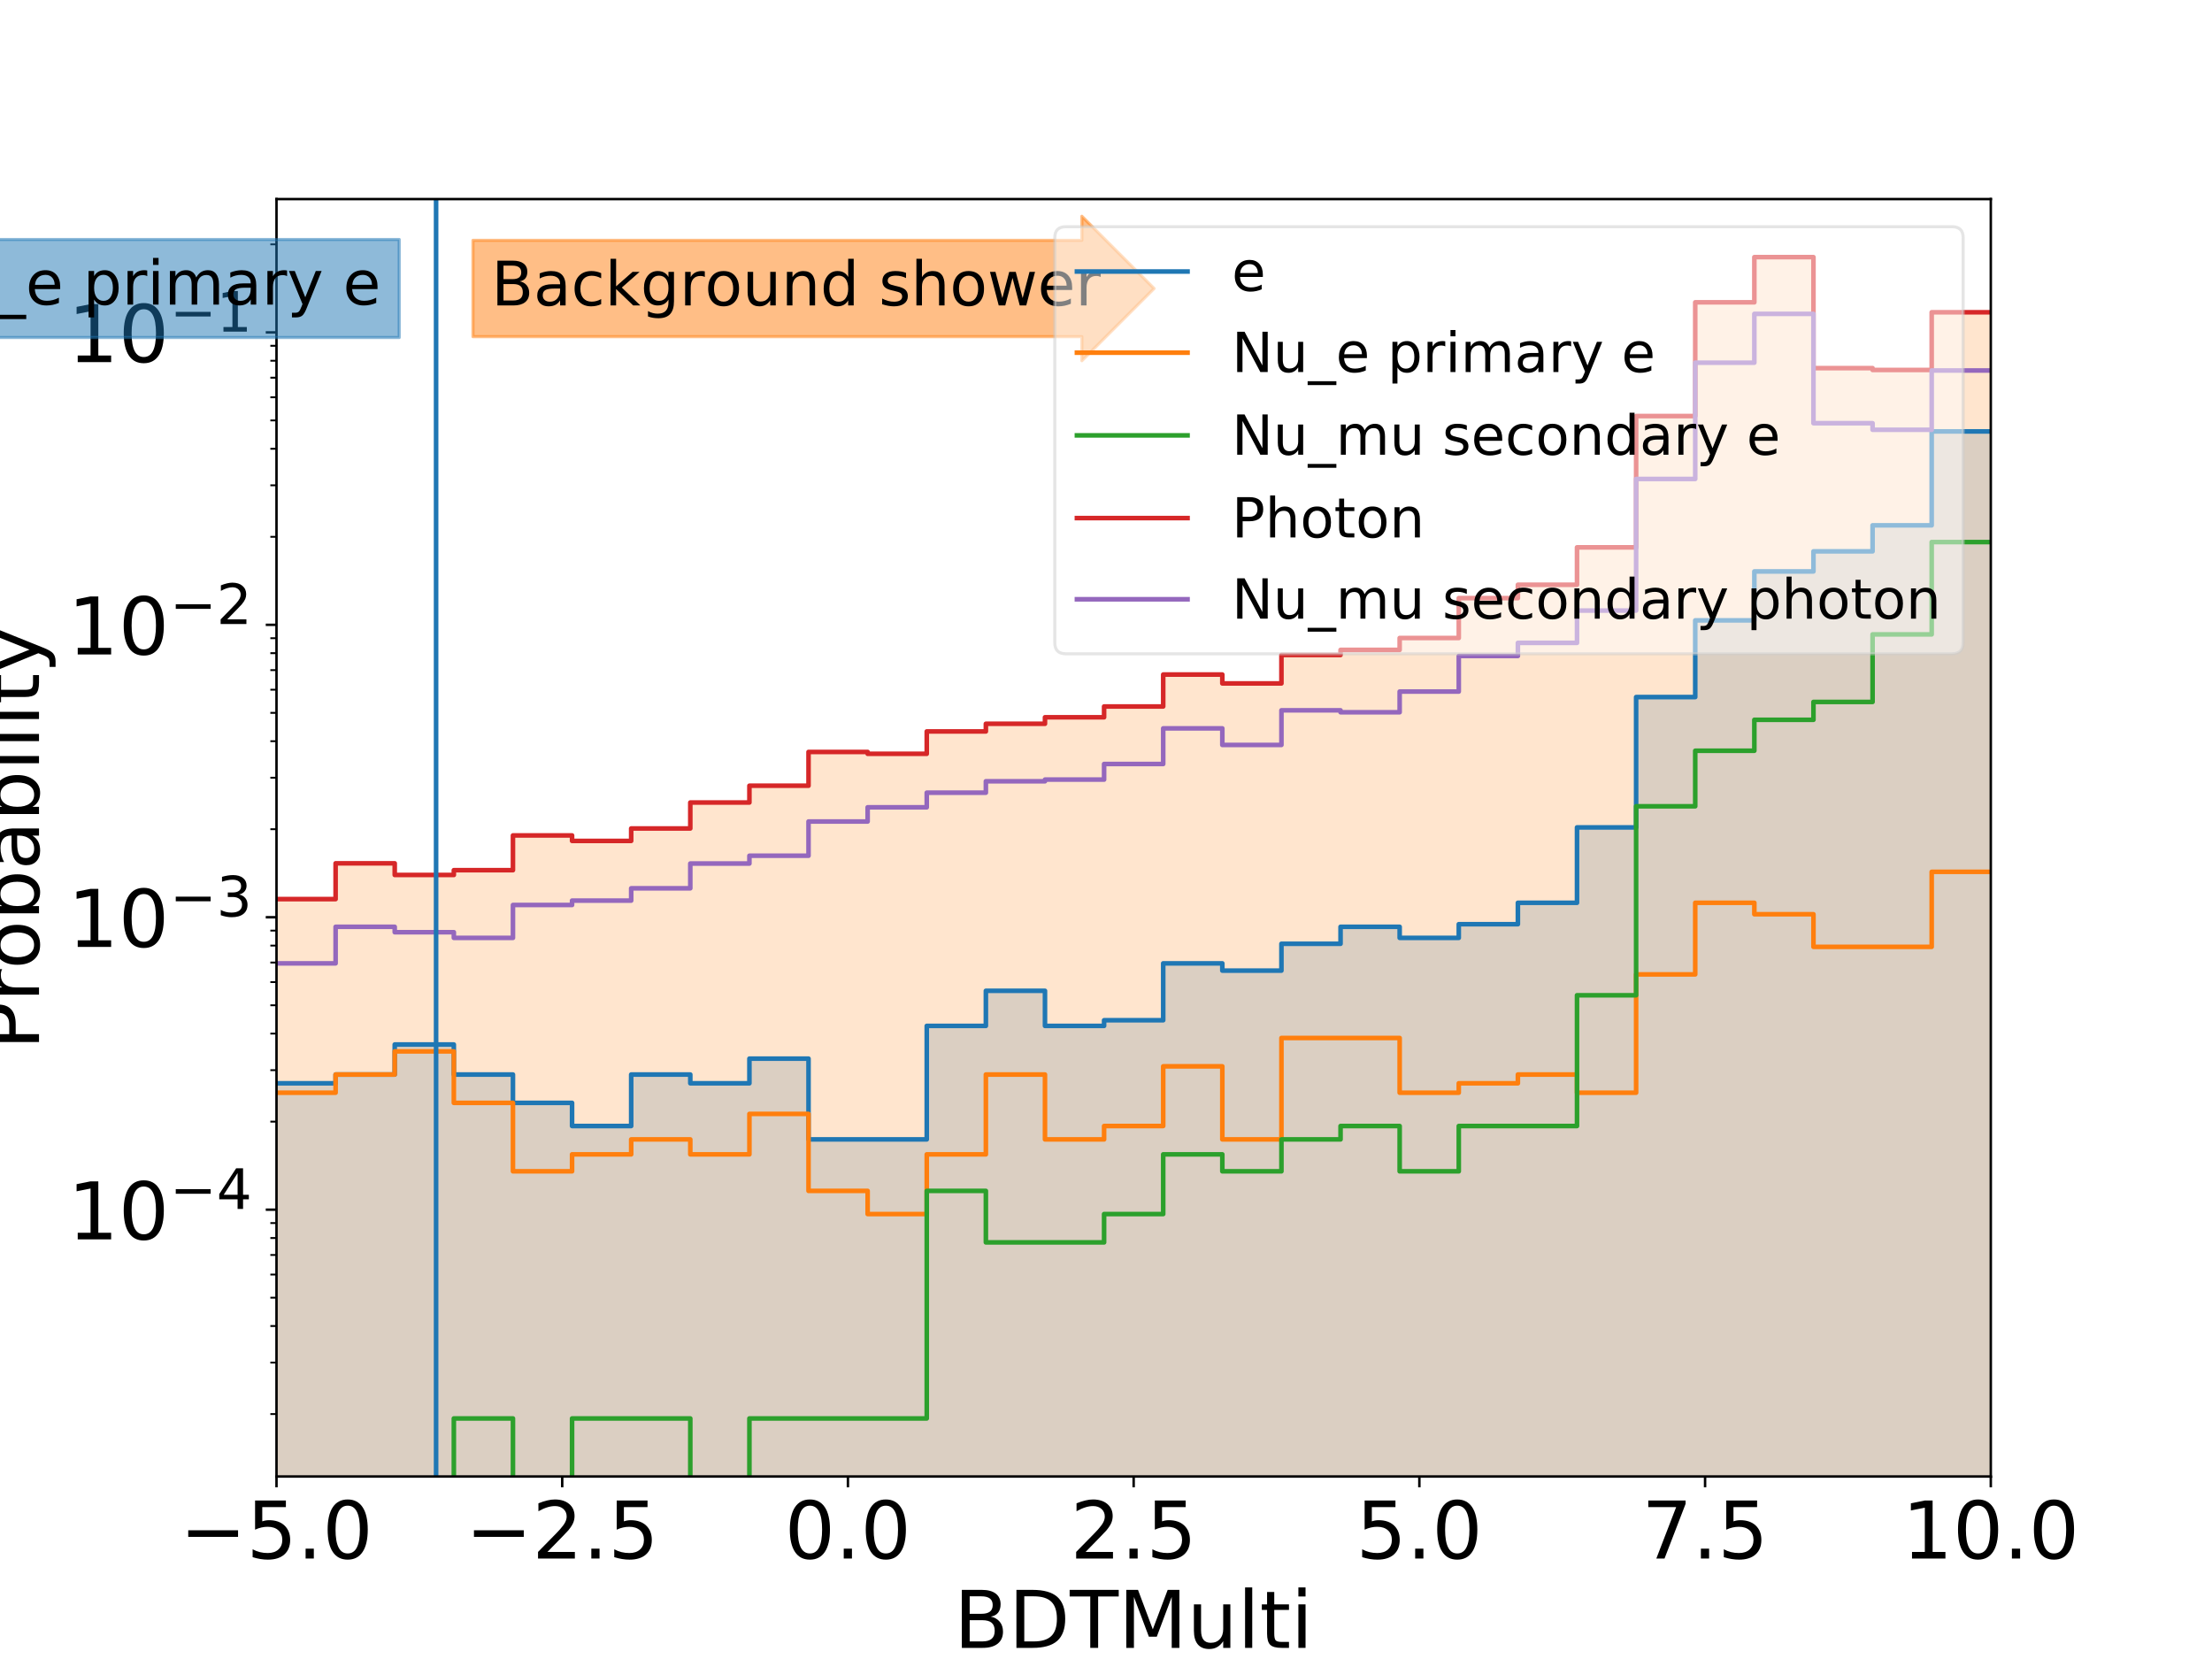 <?xml version="1.0" encoding="utf-8" standalone="no"?>
<!DOCTYPE svg PUBLIC "-//W3C//DTD SVG 1.1//EN"
  "http://www.w3.org/Graphics/SVG/1.1/DTD/svg11.dtd">
<!-- Created with matplotlib (https://matplotlib.org/) -->
<svg height="540pt" version="1.1" viewBox="0 0 720 540" width="720pt" xmlns="http://www.w3.org/2000/svg" xmlns:xlink="http://www.w3.org/1999/xlink">
 <defs>
  <style type="text/css">
*{stroke-linecap:butt;stroke-linejoin:round;}
  </style>
 </defs>
 <g id="figure_1">
  <g id="patch_1">
   <path d="M 0 540 
L 720 540 
L 720 0 
L 0 0 
z
" style="fill:#ffffff;"/>
  </g>
  <g id="axes_1">
   <g id="patch_2">
    <path d="M 90 480.6 
L 648 480.6 
L 648 64.8 
L 90 64.8 
z
" style="fill:#ffffff;"/>
   </g>
   <g id="patch_3">
    <path clip-path="url(#pdf890a21da)" d="M 90 95195.823 
L 90 352.608 
L 109.241 352.608 
L 109.241 349.756 
L 128.483 349.756 
L 128.483 339.985 
L 147.724 339.985 
L 147.724 349.756 
L 166.966 349.756 
L 166.966 358.98 
L 186.207 358.98 
L 186.207 366.517 
L 205.448 366.517 
L 205.448 349.756 
L 224.69 349.756 
L 224.69 352.608 
L 243.931 352.608 
L 243.931 344.582 
L 263.172 344.582 
L 263.172 370.873 
L 282.414 370.873 
L 282.414 370.873 
L 301.655 370.873 
L 301.655 333.924 
L 320.897 333.924 
L 320.897 322.505 
L 340.138 322.505 
L 340.138 333.924 
L 359.379 333.924 
L 359.379 332.087 
L 378.621 332.087 
L 378.621 313.567 
L 397.862 313.567 
L 397.862 315.93 
L 417.103 315.93 
L 417.103 307.195 
L 436.345 307.195 
L 436.345 301.675 
L 455.586 301.675 
L 455.586 305.272 
L 474.828 305.272 
L 474.828 300.822 
L 494.069 300.822 
L 494.069 293.852 
L 513.31 293.852 
L 513.31 269.318 
L 532.552 269.318 
L 532.552 226.897 
L 551.793 226.897 
L 551.793 201.93 
L 571.034 201.93 
L 571.034 186 
L 590.276 186 
L 590.276 179.464 
L 609.517 179.464 
L 609.517 170.99 
L 628.759 170.99 
L 628.759 140.43 
L 648 140.43 
L 648 95195.823 
z
" style="fill:#1f77b4;opacity:0.2;"/>
   </g>
   <g id="patch_4">
    <path clip-path="url(#pdf890a21da)" d="M 90 95195.823 
L 90 292.657 
L 109.241 292.657 
L 109.241 281.006 
L 128.483 281.006 
L 128.483 284.801 
L 147.724 284.801 
L 147.724 283.241 
L 166.966 283.241 
L 166.966 271.927 
L 186.207 271.927 
L 186.207 273.712 
L 205.448 273.712 
L 205.448 269.661 
L 224.69 269.661 
L 224.69 261.216 
L 243.931 261.216 
L 243.931 255.752 
L 263.172 255.752 
L 263.172 244.756 
L 282.414 244.756 
L 282.414 245.364 
L 301.655 245.364 
L 301.655 238.083 
L 320.897 238.083 
L 320.897 235.592 
L 340.138 235.592 
L 340.138 233.472 
L 359.379 233.472 
L 359.379 229.952 
L 378.621 229.952 
L 378.621 219.563 
L 397.862 219.563 
L 397.862 222.45 
L 417.103 222.45 
L 417.103 213.191 
L 436.345 213.191 
L 436.345 211.537 
L 455.586 211.537 
L 455.586 207.671 
L 474.828 207.671 
L 474.828 194.686 
L 494.069 194.686 
L 494.069 190.34 
L 513.31 190.34 
L 513.31 178.166 
L 532.552 178.166 
L 532.552 135.428 
L 551.793 135.428 
L 551.793 98.404 
L 571.034 98.404 
L 571.034 83.7 
L 590.276 83.7 
L 590.276 119.819 
L 609.517 119.819 
L 609.517 120.425 
L 628.759 120.425 
L 628.759 101.643 
L 648 101.643 
L 648 95195.823 
z
" style="fill:#ff7f0e;opacity:0.2;"/>
   </g>
   <g id="matplotlib.axis_1">
    <g id="xtick_1">
     <g id="line2d_1">
      <defs>
       <path d="M 0 0 
L 0 3.5 
" id="md494022d05" style="stroke:#000000;stroke-width:0.8;"/>
      </defs>
      <g>
       <use style="stroke:#000000;stroke-width:0.8;" x="90" xlink:href="#md494022d05" y="480.6"/>
      </g>
     </g>
     <g id="text_1">
      <!-- −5.0 -->
      <defs>
       <path d="M 10.594 35.5 
L 73.188 35.5 
L 73.188 27.203 
L 10.594 27.203 
z
" id="DejaVuSans-8722"/>
       <path d="M 10.797 72.906 
L 49.516 72.906 
L 49.516 64.594 
L 19.828 64.594 
L 19.828 46.734 
Q 21.969 47.469 24.109 47.828 
Q 26.266 48.188 28.422 48.188 
Q 40.625 48.188 47.75 41.5 
Q 54.891 34.812 54.891 23.391 
Q 54.891 11.625 47.562 5.094 
Q 40.234 -1.422 26.906 -1.422 
Q 22.312 -1.422 17.547 -0.641 
Q 12.797 0.141 7.719 1.703 
L 7.719 11.625 
Q 12.109 9.234 16.797 8.062 
Q 21.484 6.891 26.703 6.891 
Q 35.156 6.891 40.078 11.328 
Q 45.016 15.766 45.016 23.391 
Q 45.016 31 40.078 35.438 
Q 35.156 39.891 26.703 39.891 
Q 22.75 39.891 18.812 39.016 
Q 14.891 38.141 10.797 36.281 
z
" id="DejaVuSans-53"/>
       <path d="M 10.688 12.406 
L 21 12.406 
L 21 0 
L 10.688 0 
z
" id="DejaVuSans-46"/>
       <path d="M 31.781 66.406 
Q 24.172 66.406 20.328 58.906 
Q 16.5 51.422 16.5 36.375 
Q 16.5 21.391 20.328 13.891 
Q 24.172 6.391 31.781 6.391 
Q 39.453 6.391 43.281 13.891 
Q 47.125 21.391 47.125 36.375 
Q 47.125 51.422 43.281 58.906 
Q 39.453 66.406 31.781 66.406 
z
M 31.781 74.219 
Q 44.047 74.219 50.516 64.516 
Q 56.984 54.828 56.984 36.375 
Q 56.984 17.969 50.516 8.266 
Q 44.047 -1.422 31.781 -1.422 
Q 19.531 -1.422 13.062 8.266 
Q 6.594 17.969 6.594 36.375 
Q 6.594 54.828 13.062 64.516 
Q 19.531 74.219 31.781 74.219 
z
" id="DejaVuSans-48"/>
      </defs>
      <g transform="translate(58.529 507.295)scale(0.259 -0.259)">
       <use xlink:href="#DejaVuSans-8722"/>
       <use x="83.789" xlink:href="#DejaVuSans-53"/>
       <use x="147.412" xlink:href="#DejaVuSans-46"/>
       <use x="179.199" xlink:href="#DejaVuSans-48"/>
      </g>
     </g>
    </g>
    <g id="xtick_2">
     <g id="line2d_2">
      <g>
       <use style="stroke:#000000;stroke-width:0.8;" x="183" xlink:href="#md494022d05" y="480.6"/>
      </g>
     </g>
     <g id="text_2">
      <!-- −2.5 -->
      <defs>
       <path d="M 19.188 8.297 
L 53.609 8.297 
L 53.609 0 
L 7.328 0 
L 7.328 8.297 
Q 12.938 14.109 22.625 23.891 
Q 32.328 33.688 34.812 36.531 
Q 39.547 41.844 41.422 45.531 
Q 43.312 49.219 43.312 52.781 
Q 43.312 58.594 39.234 62.25 
Q 35.156 65.922 28.609 65.922 
Q 23.969 65.922 18.812 64.312 
Q 13.672 62.703 7.812 59.422 
L 7.812 69.391 
Q 13.766 71.781 18.938 73 
Q 24.125 74.219 28.422 74.219 
Q 39.75 74.219 46.484 68.547 
Q 53.219 62.891 53.219 53.422 
Q 53.219 48.922 51.531 44.891 
Q 49.859 40.875 45.406 35.406 
Q 44.188 33.984 37.641 27.219 
Q 31.109 20.453 19.188 8.297 
z
" id="DejaVuSans-50"/>
      </defs>
      <g transform="translate(151.529 507.295)scale(0.259 -0.259)">
       <use xlink:href="#DejaVuSans-8722"/>
       <use x="83.789" xlink:href="#DejaVuSans-50"/>
       <use x="147.412" xlink:href="#DejaVuSans-46"/>
       <use x="179.199" xlink:href="#DejaVuSans-53"/>
      </g>
     </g>
    </g>
    <g id="xtick_3">
     <g id="line2d_3">
      <g>
       <use style="stroke:#000000;stroke-width:0.8;" x="276" xlink:href="#md494022d05" y="480.6"/>
      </g>
     </g>
     <g id="text_3">
      <!-- 0.0 -->
      <g transform="translate(255.39 507.295)scale(0.259 -0.259)">
       <use xlink:href="#DejaVuSans-48"/>
       <use x="63.623" xlink:href="#DejaVuSans-46"/>
       <use x="95.41" xlink:href="#DejaVuSans-48"/>
      </g>
     </g>
    </g>
    <g id="xtick_4">
     <g id="line2d_4">
      <g>
       <use style="stroke:#000000;stroke-width:0.8;" x="369" xlink:href="#md494022d05" y="480.6"/>
      </g>
     </g>
     <g id="text_4">
      <!-- 2.5 -->
      <g transform="translate(348.39 507.295)scale(0.259 -0.259)">
       <use xlink:href="#DejaVuSans-50"/>
       <use x="63.623" xlink:href="#DejaVuSans-46"/>
       <use x="95.41" xlink:href="#DejaVuSans-53"/>
      </g>
     </g>
    </g>
    <g id="xtick_5">
     <g id="line2d_5">
      <g>
       <use style="stroke:#000000;stroke-width:0.8;" x="462" xlink:href="#md494022d05" y="480.6"/>
      </g>
     </g>
     <g id="text_5">
      <!-- 5.0 -->
      <g transform="translate(441.39 507.295)scale(0.259 -0.259)">
       <use xlink:href="#DejaVuSans-53"/>
       <use x="63.623" xlink:href="#DejaVuSans-46"/>
       <use x="95.41" xlink:href="#DejaVuSans-48"/>
      </g>
     </g>
    </g>
    <g id="xtick_6">
     <g id="line2d_6">
      <g>
       <use style="stroke:#000000;stroke-width:0.8;" x="555" xlink:href="#md494022d05" y="480.6"/>
      </g>
     </g>
     <g id="text_6">
      <!-- 7.5 -->
      <defs>
       <path d="M 8.203 72.906 
L 55.078 72.906 
L 55.078 68.703 
L 28.609 0 
L 18.312 0 
L 43.219 64.594 
L 8.203 64.594 
z
" id="DejaVuSans-55"/>
      </defs>
      <g transform="translate(534.39 507.295)scale(0.259 -0.259)">
       <use xlink:href="#DejaVuSans-55"/>
       <use x="63.623" xlink:href="#DejaVuSans-46"/>
       <use x="95.41" xlink:href="#DejaVuSans-53"/>
      </g>
     </g>
    </g>
    <g id="xtick_7">
     <g id="line2d_7">
      <g>
       <use style="stroke:#000000;stroke-width:0.8;" x="648" xlink:href="#md494022d05" y="480.6"/>
      </g>
     </g>
     <g id="text_7">
      <!-- 10.0 -->
      <defs>
       <path d="M 12.406 8.297 
L 28.516 8.297 
L 28.516 63.922 
L 10.984 60.406 
L 10.984 69.391 
L 28.422 72.906 
L 38.281 72.906 
L 38.281 8.297 
L 54.391 8.297 
L 54.391 0 
L 12.406 0 
z
" id="DejaVuSans-49"/>
      </defs>
      <g transform="translate(619.144 507.295)scale(0.259 -0.259)">
       <use xlink:href="#DejaVuSans-49"/>
       <use x="63.623" xlink:href="#DejaVuSans-48"/>
       <use x="127.246" xlink:href="#DejaVuSans-46"/>
       <use x="159.033" xlink:href="#DejaVuSans-48"/>
      </g>
     </g>
    </g>
    <g id="text_8">
     <!-- BDTMulti -->
     <defs>
      <path d="M 19.672 34.812 
L 19.672 8.109 
L 35.5 8.109 
Q 43.453 8.109 47.281 11.406 
Q 51.125 14.703 51.125 21.484 
Q 51.125 28.328 47.281 31.562 
Q 43.453 34.812 35.5 34.812 
z
M 19.672 64.797 
L 19.672 42.828 
L 34.281 42.828 
Q 41.5 42.828 45.031 45.531 
Q 48.578 48.25 48.578 53.812 
Q 48.578 59.328 45.031 62.062 
Q 41.5 64.797 34.281 64.797 
z
M 9.812 72.906 
L 35.016 72.906 
Q 46.297 72.906 52.391 68.219 
Q 58.5 63.531 58.5 54.891 
Q 58.5 48.188 55.375 44.234 
Q 52.25 40.281 46.188 39.312 
Q 53.469 37.75 57.5 32.781 
Q 61.531 27.828 61.531 20.406 
Q 61.531 10.641 54.891 5.312 
Q 48.25 0 35.984 0 
L 9.812 0 
z
" id="DejaVuSans-66"/>
      <path d="M 19.672 64.797 
L 19.672 8.109 
L 31.594 8.109 
Q 46.688 8.109 53.688 14.938 
Q 60.688 21.781 60.688 36.531 
Q 60.688 51.172 53.688 57.984 
Q 46.688 64.797 31.594 64.797 
z
M 9.812 72.906 
L 30.078 72.906 
Q 51.266 72.906 61.172 64.094 
Q 71.094 55.281 71.094 36.531 
Q 71.094 17.672 61.125 8.828 
Q 51.172 0 30.078 0 
L 9.812 0 
z
" id="DejaVuSans-68"/>
      <path d="M -0.297 72.906 
L 61.375 72.906 
L 61.375 64.594 
L 35.5 64.594 
L 35.5 0 
L 25.594 0 
L 25.594 64.594 
L -0.297 64.594 
z
" id="DejaVuSans-84"/>
      <path d="M 9.812 72.906 
L 24.516 72.906 
L 43.109 23.297 
L 61.812 72.906 
L 76.516 72.906 
L 76.516 0 
L 66.891 0 
L 66.891 64.016 
L 48.094 14.016 
L 38.188 14.016 
L 19.391 64.016 
L 19.391 0 
L 9.812 0 
z
" id="DejaVuSans-77"/>
      <path d="M 8.5 21.578 
L 8.5 54.688 
L 17.484 54.688 
L 17.484 21.922 
Q 17.484 14.156 20.5 10.266 
Q 23.531 6.391 29.594 6.391 
Q 36.859 6.391 41.078 11.031 
Q 45.312 15.672 45.312 23.688 
L 45.312 54.688 
L 54.297 54.688 
L 54.297 0 
L 45.312 0 
L 45.312 8.406 
Q 42.047 3.422 37.719 1 
Q 33.406 -1.422 27.688 -1.422 
Q 18.266 -1.422 13.375 4.438 
Q 8.5 10.297 8.5 21.578 
z
M 31.109 56 
z
" id="DejaVuSans-117"/>
      <path d="M 9.422 75.984 
L 18.406 75.984 
L 18.406 0 
L 9.422 0 
z
" id="DejaVuSans-108"/>
      <path d="M 18.312 70.219 
L 18.312 54.688 
L 36.812 54.688 
L 36.812 47.703 
L 18.312 47.703 
L 18.312 18.016 
Q 18.312 11.328 20.141 9.422 
Q 21.969 7.516 27.594 7.516 
L 36.812 7.516 
L 36.812 0 
L 27.594 0 
Q 17.188 0 13.234 3.875 
Q 9.281 7.766 9.281 18.016 
L 9.281 47.703 
L 2.688 47.703 
L 2.688 54.688 
L 9.281 54.688 
L 9.281 70.219 
z
" id="DejaVuSans-116"/>
      <path d="M 9.422 54.688 
L 18.406 54.688 
L 18.406 0 
L 9.422 0 
z
M 9.422 75.984 
L 18.406 75.984 
L 18.406 64.594 
L 9.422 64.594 
z
" id="DejaVuSans-105"/>
     </defs>
     <g transform="translate(310.536 536.381)scale(0.259 -0.259)">
      <use xlink:href="#DejaVuSans-66"/>
      <use x="68.604" xlink:href="#DejaVuSans-68"/>
      <use x="145.605" xlink:href="#DejaVuSans-84"/>
      <use x="206.689" xlink:href="#DejaVuSans-77"/>
      <use x="292.969" xlink:href="#DejaVuSans-117"/>
      <use x="356.348" xlink:href="#DejaVuSans-108"/>
      <use x="384.131" xlink:href="#DejaVuSans-116"/>
      <use x="423.34" xlink:href="#DejaVuSans-105"/>
     </g>
    </g>
   </g>
   <g id="matplotlib.axis_2">
    <g id="ytick_1">
     <g id="line2d_8">
      <defs>
       <path d="M 0 0 
L -3.5 0 
" id="m6ab8d86257" style="stroke:#000000;stroke-width:0.8;"/>
      </defs>
      <g>
       <use style="stroke:#000000;stroke-width:0.8;" x="90" xlink:href="#m6ab8d86257" y="393.742"/>
      </g>
     </g>
     <g id="text_9">
      <!-- $\mathdefault{10^{-4}}$ -->
      <defs>
       <path d="M 37.797 64.312 
L 12.891 25.391 
L 37.797 25.391 
z
M 35.203 72.906 
L 47.609 72.906 
L 47.609 25.391 
L 58.016 25.391 
L 58.016 17.188 
L 47.609 17.188 
L 47.609 0 
L 37.797 0 
L 37.797 17.188 
L 4.891 17.188 
L 4.891 26.703 
z
" id="DejaVuSans-52"/>
      </defs>
      <g transform="translate(22.088 403.59)scale(0.259 -0.259)">
       <use transform="translate(0 0.684)" xlink:href="#DejaVuSans-49"/>
       <use transform="translate(63.623 0.684)" xlink:href="#DejaVuSans-48"/>
       <use transform="translate(128.203 38.966)scale(0.7)" xlink:href="#DejaVuSans-8722"/>
       <use transform="translate(186.855 38.966)scale(0.7)" xlink:href="#DejaVuSans-52"/>
      </g>
     </g>
    </g>
    <g id="ytick_2">
     <g id="line2d_9">
      <g>
       <use style="stroke:#000000;stroke-width:0.8;" x="90" xlink:href="#m6ab8d86257" y="298.56"/>
      </g>
     </g>
     <g id="text_10">
      <!-- $\mathdefault{10^{-3}}$ -->
      <defs>
       <path d="M 40.578 39.312 
Q 47.656 37.797 51.625 33 
Q 55.609 28.219 55.609 21.188 
Q 55.609 10.406 48.188 4.484 
Q 40.766 -1.422 27.094 -1.422 
Q 22.516 -1.422 17.656 -0.516 
Q 12.797 0.391 7.625 2.203 
L 7.625 11.719 
Q 11.719 9.328 16.594 8.109 
Q 21.484 6.891 26.812 6.891 
Q 36.078 6.891 40.938 10.547 
Q 45.797 14.203 45.797 21.188 
Q 45.797 27.641 41.281 31.266 
Q 36.766 34.906 28.719 34.906 
L 20.219 34.906 
L 20.219 43.016 
L 29.109 43.016 
Q 36.375 43.016 40.234 45.922 
Q 44.094 48.828 44.094 54.297 
Q 44.094 59.906 40.109 62.906 
Q 36.141 65.922 28.719 65.922 
Q 24.656 65.922 20.016 65.031 
Q 15.375 64.156 9.812 62.312 
L 9.812 71.094 
Q 15.438 72.656 20.344 73.438 
Q 25.25 74.219 29.594 74.219 
Q 40.828 74.219 47.359 69.109 
Q 53.906 64.016 53.906 55.328 
Q 53.906 49.266 50.438 45.094 
Q 46.969 40.922 40.578 39.312 
z
" id="DejaVuSans-51"/>
      </defs>
      <g transform="translate(22.088 308.407)scale(0.259 -0.259)">
       <use transform="translate(0 0.766)" xlink:href="#DejaVuSans-49"/>
       <use transform="translate(63.623 0.766)" xlink:href="#DejaVuSans-48"/>
       <use transform="translate(128.203 39.047)scale(0.7)" xlink:href="#DejaVuSans-8722"/>
       <use transform="translate(186.855 39.047)scale(0.7)" xlink:href="#DejaVuSans-51"/>
      </g>
     </g>
    </g>
    <g id="ytick_3">
     <g id="line2d_10">
      <g>
       <use style="stroke:#000000;stroke-width:0.8;" x="90" xlink:href="#m6ab8d86257" y="203.377"/>
      </g>
     </g>
     <g id="text_11">
      <!-- $\mathdefault{10^{-2}}$ -->
      <g transform="translate(22.088 213.224)scale(0.259 -0.259)">
       <use transform="translate(0 0.766)" xlink:href="#DejaVuSans-49"/>
       <use transform="translate(63.623 0.766)" xlink:href="#DejaVuSans-48"/>
       <use transform="translate(128.203 39.047)scale(0.7)" xlink:href="#DejaVuSans-8722"/>
       <use transform="translate(186.855 39.047)scale(0.7)" xlink:href="#DejaVuSans-50"/>
      </g>
     </g>
    </g>
    <g id="ytick_4">
     <g id="line2d_11">
      <g>
       <use style="stroke:#000000;stroke-width:0.8;" x="90" xlink:href="#m6ab8d86257" y="108.194"/>
      </g>
     </g>
     <g id="text_12">
      <!-- $\mathdefault{10^{-1}}$ -->
      <g transform="translate(22.088 118.042)scale(0.259 -0.259)">
       <use transform="translate(0 0.684)" xlink:href="#DejaVuSans-49"/>
       <use transform="translate(63.623 0.684)" xlink:href="#DejaVuSans-48"/>
       <use transform="translate(128.203 38.966)scale(0.7)" xlink:href="#DejaVuSans-8722"/>
       <use transform="translate(186.855 38.966)scale(0.7)" xlink:href="#DejaVuSans-49"/>
      </g>
     </g>
    </g>
    <g id="ytick_5">
     <g id="line2d_12">
      <defs>
       <path d="M 0 0 
L -2 0 
" id="m01f9e88ad5" style="stroke:#000000;stroke-width:0.6;"/>
      </defs>
      <g>
       <use style="stroke:#000000;stroke-width:0.6;" x="90" xlink:href="#m01f9e88ad5" y="460.272"/>
      </g>
     </g>
    </g>
    <g id="ytick_6">
     <g id="line2d_13">
      <g>
       <use style="stroke:#000000;stroke-width:0.6;" x="90" xlink:href="#m01f9e88ad5" y="443.511"/>
      </g>
     </g>
    </g>
    <g id="ytick_7">
     <g id="line2d_14">
      <g>
       <use style="stroke:#000000;stroke-width:0.6;" x="90" xlink:href="#m01f9e88ad5" y="431.619"/>
      </g>
     </g>
    </g>
    <g id="ytick_8">
     <g id="line2d_15">
      <g>
       <use style="stroke:#000000;stroke-width:0.6;" x="90" xlink:href="#m01f9e88ad5" y="422.395"/>
      </g>
     </g>
    </g>
    <g id="ytick_9">
     <g id="line2d_16">
      <g>
       <use style="stroke:#000000;stroke-width:0.6;" x="90" xlink:href="#m01f9e88ad5" y="414.859"/>
      </g>
     </g>
    </g>
    <g id="ytick_10">
     <g id="line2d_17">
      <g>
       <use style="stroke:#000000;stroke-width:0.6;" x="90" xlink:href="#m01f9e88ad5" y="408.486"/>
      </g>
     </g>
    </g>
    <g id="ytick_11">
     <g id="line2d_18">
      <g>
       <use style="stroke:#000000;stroke-width:0.6;" x="90" xlink:href="#m01f9e88ad5" y="402.967"/>
      </g>
     </g>
    </g>
    <g id="ytick_12">
     <g id="line2d_19">
      <g>
       <use style="stroke:#000000;stroke-width:0.6;" x="90" xlink:href="#m01f9e88ad5" y="398.098"/>
      </g>
     </g>
    </g>
    <g id="ytick_13">
     <g id="line2d_20">
      <g>
       <use style="stroke:#000000;stroke-width:0.6;" x="90" xlink:href="#m01f9e88ad5" y="365.09"/>
      </g>
     </g>
    </g>
    <g id="ytick_14">
     <g id="line2d_21">
      <g>
       <use style="stroke:#000000;stroke-width:0.6;" x="90" xlink:href="#m01f9e88ad5" y="348.329"/>
      </g>
     </g>
    </g>
    <g id="ytick_15">
     <g id="line2d_22">
      <g>
       <use style="stroke:#000000;stroke-width:0.6;" x="90" xlink:href="#m01f9e88ad5" y="336.437"/>
      </g>
     </g>
    </g>
    <g id="ytick_16">
     <g id="line2d_23">
      <g>
       <use style="stroke:#000000;stroke-width:0.6;" x="90" xlink:href="#m01f9e88ad5" y="327.212"/>
      </g>
     </g>
    </g>
    <g id="ytick_17">
     <g id="line2d_24">
      <g>
       <use style="stroke:#000000;stroke-width:0.6;" x="90" xlink:href="#m01f9e88ad5" y="319.676"/>
      </g>
     </g>
    </g>
    <g id="ytick_18">
     <g id="line2d_25">
      <g>
       <use style="stroke:#000000;stroke-width:0.6;" x="90" xlink:href="#m01f9e88ad5" y="313.304"/>
      </g>
     </g>
    </g>
    <g id="ytick_19">
     <g id="line2d_26">
      <g>
       <use style="stroke:#000000;stroke-width:0.6;" x="90" xlink:href="#m01f9e88ad5" y="307.784"/>
      </g>
     </g>
    </g>
    <g id="ytick_20">
     <g id="line2d_27">
      <g>
       <use style="stroke:#000000;stroke-width:0.6;" x="90" xlink:href="#m01f9e88ad5" y="302.915"/>
      </g>
     </g>
    </g>
    <g id="ytick_21">
     <g id="line2d_28">
      <g>
       <use style="stroke:#000000;stroke-width:0.6;" x="90" xlink:href="#m01f9e88ad5" y="269.907"/>
      </g>
     </g>
    </g>
    <g id="ytick_22">
     <g id="line2d_29">
      <g>
       <use style="stroke:#000000;stroke-width:0.6;" x="90" xlink:href="#m01f9e88ad5" y="253.146"/>
      </g>
     </g>
    </g>
    <g id="ytick_23">
     <g id="line2d_30">
      <g>
       <use style="stroke:#000000;stroke-width:0.6;" x="90" xlink:href="#m01f9e88ad5" y="241.254"/>
      </g>
     </g>
    </g>
    <g id="ytick_24">
     <g id="line2d_31">
      <g>
       <use style="stroke:#000000;stroke-width:0.6;" x="90" xlink:href="#m01f9e88ad5" y="232.03"/>
      </g>
     </g>
    </g>
    <g id="ytick_25">
     <g id="line2d_32">
      <g>
       <use style="stroke:#000000;stroke-width:0.6;" x="90" xlink:href="#m01f9e88ad5" y="224.493"/>
      </g>
     </g>
    </g>
    <g id="ytick_26">
     <g id="line2d_33">
      <g>
       <use style="stroke:#000000;stroke-width:0.6;" x="90" xlink:href="#m01f9e88ad5" y="218.121"/>
      </g>
     </g>
    </g>
    <g id="ytick_27">
     <g id="line2d_34">
      <g>
       <use style="stroke:#000000;stroke-width:0.6;" x="90" xlink:href="#m01f9e88ad5" y="212.601"/>
      </g>
     </g>
    </g>
    <g id="ytick_28">
     <g id="line2d_35">
      <g>
       <use style="stroke:#000000;stroke-width:0.6;" x="90" xlink:href="#m01f9e88ad5" y="207.732"/>
      </g>
     </g>
    </g>
    <g id="ytick_29">
     <g id="line2d_36">
      <g>
       <use style="stroke:#000000;stroke-width:0.6;" x="90" xlink:href="#m01f9e88ad5" y="174.724"/>
      </g>
     </g>
    </g>
    <g id="ytick_30">
     <g id="line2d_37">
      <g>
       <use style="stroke:#000000;stroke-width:0.6;" x="90" xlink:href="#m01f9e88ad5" y="157.963"/>
      </g>
     </g>
    </g>
    <g id="ytick_31">
     <g id="line2d_38">
      <g>
       <use style="stroke:#000000;stroke-width:0.6;" x="90" xlink:href="#m01f9e88ad5" y="146.071"/>
      </g>
     </g>
    </g>
    <g id="ytick_32">
     <g id="line2d_39">
      <g>
       <use style="stroke:#000000;stroke-width:0.6;" x="90" xlink:href="#m01f9e88ad5" y="136.847"/>
      </g>
     </g>
    </g>
    <g id="ytick_33">
     <g id="line2d_40">
      <g>
       <use style="stroke:#000000;stroke-width:0.6;" x="90" xlink:href="#m01f9e88ad5" y="129.31"/>
      </g>
     </g>
    </g>
    <g id="ytick_34">
     <g id="line2d_41">
      <g>
       <use style="stroke:#000000;stroke-width:0.6;" x="90" xlink:href="#m01f9e88ad5" y="122.938"/>
      </g>
     </g>
    </g>
    <g id="ytick_35">
     <g id="line2d_42">
      <g>
       <use style="stroke:#000000;stroke-width:0.6;" x="90" xlink:href="#m01f9e88ad5" y="117.418"/>
      </g>
     </g>
    </g>
    <g id="ytick_36">
     <g id="line2d_43">
      <g>
       <use style="stroke:#000000;stroke-width:0.6;" x="90" xlink:href="#m01f9e88ad5" y="112.549"/>
      </g>
     </g>
    </g>
    <g id="ytick_37">
     <g id="line2d_44">
      <g>
       <use style="stroke:#000000;stroke-width:0.6;" x="90" xlink:href="#m01f9e88ad5" y="79.541"/>
      </g>
     </g>
    </g>
    <g id="text_13">
     <!-- Probability -->
     <defs>
      <path d="M 19.672 64.797 
L 19.672 37.406 
L 32.078 37.406 
Q 38.969 37.406 42.719 40.969 
Q 46.484 44.531 46.484 51.125 
Q 46.484 57.672 42.719 61.234 
Q 38.969 64.797 32.078 64.797 
z
M 9.812 72.906 
L 32.078 72.906 
Q 44.344 72.906 50.609 67.359 
Q 56.891 61.812 56.891 51.125 
Q 56.891 40.328 50.609 34.812 
Q 44.344 29.297 32.078 29.297 
L 19.672 29.297 
L 19.672 0 
L 9.812 0 
z
" id="DejaVuSans-80"/>
      <path d="M 41.109 46.297 
Q 39.594 47.172 37.812 47.578 
Q 36.031 48 33.891 48 
Q 26.266 48 22.188 43.047 
Q 18.109 38.094 18.109 28.812 
L 18.109 0 
L 9.078 0 
L 9.078 54.688 
L 18.109 54.688 
L 18.109 46.188 
Q 20.953 51.172 25.484 53.578 
Q 30.031 56 36.531 56 
Q 37.453 56 38.578 55.875 
Q 39.703 55.766 41.062 55.516 
z
" id="DejaVuSans-114"/>
      <path d="M 30.609 48.391 
Q 23.391 48.391 19.188 42.75 
Q 14.984 37.109 14.984 27.297 
Q 14.984 17.484 19.156 11.844 
Q 23.344 6.203 30.609 6.203 
Q 37.797 6.203 41.984 11.859 
Q 46.188 17.531 46.188 27.297 
Q 46.188 37.016 41.984 42.703 
Q 37.797 48.391 30.609 48.391 
z
M 30.609 56 
Q 42.328 56 49.016 48.375 
Q 55.719 40.766 55.719 27.297 
Q 55.719 13.875 49.016 6.219 
Q 42.328 -1.422 30.609 -1.422 
Q 18.844 -1.422 12.172 6.219 
Q 5.516 13.875 5.516 27.297 
Q 5.516 40.766 12.172 48.375 
Q 18.844 56 30.609 56 
z
" id="DejaVuSans-111"/>
      <path d="M 48.688 27.297 
Q 48.688 37.203 44.609 42.844 
Q 40.531 48.484 33.406 48.484 
Q 26.266 48.484 22.188 42.844 
Q 18.109 37.203 18.109 27.297 
Q 18.109 17.391 22.188 11.75 
Q 26.266 6.109 33.406 6.109 
Q 40.531 6.109 44.609 11.75 
Q 48.688 17.391 48.688 27.297 
z
M 18.109 46.391 
Q 20.953 51.266 25.266 53.625 
Q 29.594 56 35.594 56 
Q 45.562 56 51.781 48.094 
Q 58.016 40.188 58.016 27.297 
Q 58.016 14.406 51.781 6.484 
Q 45.562 -1.422 35.594 -1.422 
Q 29.594 -1.422 25.266 0.953 
Q 20.953 3.328 18.109 8.203 
L 18.109 0 
L 9.078 0 
L 9.078 75.984 
L 18.109 75.984 
z
" id="DejaVuSans-98"/>
      <path d="M 34.281 27.484 
Q 23.391 27.484 19.188 25 
Q 14.984 22.516 14.984 16.5 
Q 14.984 11.719 18.141 8.906 
Q 21.297 6.109 26.703 6.109 
Q 34.188 6.109 38.703 11.406 
Q 43.219 16.703 43.219 25.484 
L 43.219 27.484 
z
M 52.203 31.203 
L 52.203 0 
L 43.219 0 
L 43.219 8.297 
Q 40.141 3.328 35.547 0.953 
Q 30.953 -1.422 24.312 -1.422 
Q 15.922 -1.422 10.953 3.297 
Q 6 8.016 6 15.922 
Q 6 25.141 12.172 29.828 
Q 18.359 34.516 30.609 34.516 
L 43.219 34.516 
L 43.219 35.406 
Q 43.219 41.609 39.141 45 
Q 35.062 48.391 27.688 48.391 
Q 23 48.391 18.547 47.266 
Q 14.109 46.141 10.016 43.891 
L 10.016 52.203 
Q 14.938 54.109 19.578 55.047 
Q 24.219 56 28.609 56 
Q 40.484 56 46.344 49.844 
Q 52.203 43.703 52.203 31.203 
z
" id="DejaVuSans-97"/>
      <path d="M 32.172 -5.078 
Q 28.375 -14.844 24.75 -17.812 
Q 21.141 -20.797 15.094 -20.797 
L 7.906 -20.797 
L 7.906 -13.281 
L 13.188 -13.281 
Q 16.891 -13.281 18.938 -11.516 
Q 21 -9.766 23.484 -3.219 
L 25.094 0.875 
L 2.984 54.688 
L 12.5 54.688 
L 29.594 11.922 
L 46.688 54.688 
L 56.203 54.688 
z
" id="DejaVuSans-121"/>
     </defs>
     <g transform="translate(12.697 341.716)rotate(-90)scale(0.259 -0.259)">
      <use xlink:href="#DejaVuSans-80"/>
      <use x="60.287" xlink:href="#DejaVuSans-114"/>
      <use x="101.369" xlink:href="#DejaVuSans-111"/>
      <use x="162.551" xlink:href="#DejaVuSans-98"/>
      <use x="226.027" xlink:href="#DejaVuSans-97"/>
      <use x="287.307" xlink:href="#DejaVuSans-98"/>
      <use x="350.783" xlink:href="#DejaVuSans-105"/>
      <use x="378.566" xlink:href="#DejaVuSans-108"/>
      <use x="406.35" xlink:href="#DejaVuSans-105"/>
      <use x="434.133" xlink:href="#DejaVuSans-116"/>
      <use x="473.342" xlink:href="#DejaVuSans-121"/>
     </g>
    </g>
   </g>
   <g id="line2d_45">
    <path clip-path="url(#pdf890a21da)" d="M 90 352.608 
L 109.241 352.608 
L 109.241 349.756 
L 128.483 349.756 
L 128.483 339.985 
L 147.724 339.985 
L 147.724 349.756 
L 166.966 349.756 
L 166.966 358.98 
L 186.207 358.98 
L 186.207 366.517 
L 205.448 366.517 
L 205.448 349.756 
L 224.69 349.756 
L 224.69 352.608 
L 243.931 352.608 
L 243.931 344.582 
L 263.172 344.582 
L 263.172 370.873 
L 282.414 370.873 
L 282.414 370.873 
L 301.655 370.873 
L 301.655 333.924 
L 320.897 333.924 
L 320.897 322.505 
L 340.138 322.505 
L 340.138 333.924 
L 359.379 333.924 
L 359.379 332.087 
L 378.621 332.087 
L 378.621 313.567 
L 397.862 313.567 
L 397.862 315.93 
L 417.103 315.93 
L 417.103 307.195 
L 436.345 307.195 
L 436.345 301.675 
L 455.586 301.675 
L 455.586 305.272 
L 474.828 305.272 
L 474.828 300.822 
L 494.069 300.822 
L 494.069 293.852 
L 513.31 293.852 
L 513.31 269.318 
L 532.552 269.318 
L 532.552 226.897 
L 551.793 226.897 
L 551.793 201.93 
L 571.034 201.93 
L 571.034 186 
L 590.276 186 
L 590.276 179.464 
L 609.517 179.464 
L 609.517 170.99 
L 628.759 170.99 
L 628.759 140.43 
L 648 140.43 
" style="fill:none;stroke:#1f77b4;stroke-linecap:square;stroke-width:1.5;"/>
   </g>
   <g id="line2d_46">
    <path clip-path="url(#pdf890a21da)" d="M 90 355.672 
L 109.241 355.672 
L 109.241 349.756 
L 128.483 349.756 
L 128.483 342.22 
L 147.724 342.22 
L 147.724 358.98 
L 166.966 358.98 
L 166.966 381.261 
L 186.207 381.261 
L 186.207 375.741 
L 205.448 375.741 
L 205.448 370.873 
L 224.69 370.873 
L 224.69 375.741 
L 243.931 375.741 
L 243.931 362.577 
L 263.172 362.577 
L 263.172 387.633 
L 282.414 387.633 
L 282.414 395.17 
L 301.655 395.17 
L 301.655 375.741 
L 320.897 375.741 
L 320.897 349.756 
L 340.138 349.756 
L 340.138 370.873 
L 359.379 370.873 
L 359.379 366.517 
L 378.621 366.517 
L 378.621 347.088 
L 397.862 347.088 
L 397.862 370.873 
L 417.103 370.873 
L 417.103 337.864 
L 436.345 337.864 
L 436.345 337.864 
L 455.586 337.864 
L 455.586 355.672 
L 474.828 355.672 
L 474.828 352.608 
L 494.069 352.608 
L 494.069 349.756 
L 513.31 349.756 
L 513.31 355.672 
L 532.552 355.672 
L 532.552 317.164 
L 551.793 317.164 
L 551.793 293.852 
L 571.034 293.852 
L 571.034 297.579 
L 590.276 297.579 
L 590.276 308.191 
L 609.517 308.191 
L 609.517 308.191 
L 628.759 308.191 
L 628.759 283.781 
L 648 283.781 
" style="fill:none;stroke:#ff7f0e;stroke-linecap:square;stroke-width:1.5;"/>
   </g>
   <g id="line2d_47">
    <path clip-path="url(#pdf890a21da)" d="M 147.724 541 
L 147.724 461.7 
L 166.966 461.7 
L 166.966 541 
M 186.207 541 
L 186.207 461.7 
L 205.448 461.7 
L 205.448 461.7 
L 224.69 461.7 
L 224.69 541 
M 243.931 541 
L 243.931 461.7 
L 263.172 461.7 
L 263.172 461.7 
L 282.414 461.7 
L 282.414 461.7 
L 301.655 461.7 
L 301.655 387.633 
L 320.897 387.633 
L 320.897 404.394 
L 340.138 404.394 
L 340.138 404.394 
L 359.379 404.394 
L 359.379 395.17 
L 378.621 395.17 
L 378.621 375.741 
L 397.862 375.741 
L 397.862 381.261 
L 417.103 381.261 
L 417.103 370.873 
L 436.345 370.873 
L 436.345 366.517 
L 455.586 366.517 
L 455.586 381.261 
L 474.828 381.261 
L 474.828 366.517 
L 494.069 366.517 
L 494.069 366.517 
L 513.31 366.517 
L 513.31 323.955 
L 532.552 323.955 
L 532.552 262.442 
L 551.793 262.442 
L 551.793 244.369 
L 571.034 244.369 
L 571.034 234.292 
L 590.276 234.292 
L 590.276 228.478 
L 609.517 228.478 
L 609.517 206.492 
L 628.759 206.492 
L 628.759 176.442 
L 648 176.442 
" style="fill:none;stroke:#2ca02c;stroke-linecap:square;stroke-width:1.5;"/>
   </g>
   <g id="line2d_48">
    <path clip-path="url(#pdf890a21da)" d="M 90 292.657 
L 109.241 292.657 
L 109.241 281.006 
L 128.483 281.006 
L 128.483 284.801 
L 147.724 284.801 
L 147.724 283.241 
L 166.966 283.241 
L 166.966 271.927 
L 186.207 271.927 
L 186.207 273.712 
L 205.448 273.712 
L 205.448 269.661 
L 224.69 269.661 
L 224.69 261.216 
L 243.931 261.216 
L 243.931 255.752 
L 263.172 255.752 
L 263.172 244.756 
L 282.414 244.756 
L 282.414 245.364 
L 301.655 245.364 
L 301.655 238.083 
L 320.897 238.083 
L 320.897 235.592 
L 340.138 235.592 
L 340.138 233.472 
L 359.379 233.472 
L 359.379 229.952 
L 378.621 229.952 
L 378.621 219.563 
L 397.862 219.563 
L 397.862 222.45 
L 417.103 222.45 
L 417.103 213.191 
L 436.345 213.191 
L 436.345 211.537 
L 455.586 211.537 
L 455.586 207.671 
L 474.828 207.671 
L 474.828 194.686 
L 494.069 194.686 
L 494.069 190.34 
L 513.31 190.34 
L 513.31 178.166 
L 532.552 178.166 
L 532.552 135.428 
L 551.793 135.428 
L 551.793 98.404 
L 571.034 98.404 
L 571.034 83.7 
L 590.276 83.7 
L 590.276 119.819 
L 609.517 119.819 
L 609.517 120.425 
L 628.759 120.425 
L 628.759 101.643 
L 648 101.643 
" style="fill:none;stroke:#d62728;stroke-linecap:square;stroke-width:1.5;"/>
   </g>
   <g id="line2d_49">
    <path clip-path="url(#pdf890a21da)" d="M 90 313.567 
L 109.241 313.567 
L 109.241 301.675 
L 128.483 301.675 
L 128.483 303.434 
L 147.724 303.434 
L 147.724 305.272 
L 166.966 305.272 
L 166.966 294.571 
L 186.207 294.571 
L 186.207 293.145 
L 205.448 293.145 
L 205.448 289.142 
L 224.69 289.142 
L 224.69 281.079 
L 243.931 281.079 
L 243.931 278.542 
L 263.172 278.542 
L 263.172 267.395 
L 282.414 267.395 
L 282.414 262.777 
L 301.655 262.777 
L 301.655 258.02 
L 320.897 258.02 
L 320.897 254.299 
L 340.138 254.299 
L 340.138 253.755 
L 359.379 253.755 
L 359.379 248.676 
L 378.621 248.676 
L 378.621 237.084 
L 397.862 237.084 
L 397.862 242.475 
L 417.103 242.475 
L 417.103 231.205 
L 436.345 231.205 
L 436.345 231.836 
L 455.586 231.836 
L 455.586 225.102 
L 474.828 225.102 
L 474.828 213.515 
L 494.069 213.515 
L 494.069 209.252 
L 513.31 209.252 
L 513.31 198.74 
L 532.552 198.74 
L 532.552 155.904 
L 551.793 155.904 
L 551.793 118.058 
L 571.034 118.058 
L 571.034 102.168 
L 590.276 102.168 
L 590.276 137.749 
L 609.517 137.749 
L 609.517 139.893 
L 628.759 139.893 
L 628.759 120.598 
L 648 120.598 
" style="fill:none;stroke:#9467bd;stroke-linecap:square;stroke-width:1.5;"/>
   </g>
   <g id="line2d_50">
    <path clip-path="url(#pdf890a21da)" d="M 141.946 480.6 
L 141.946 64.8 
" style="fill:none;stroke:#1f77b4;stroke-linecap:square;stroke-width:1.5;"/>
   </g>
   <g id="patch_5">
    <path d="M 90 480.6 
L 90 64.8 
" style="fill:none;stroke:#000000;stroke-linecap:square;stroke-linejoin:miter;stroke-width:0.8;"/>
   </g>
   <g id="patch_6">
    <path d="M 648 480.6 
L 648 64.8 
" style="fill:none;stroke:#000000;stroke-linecap:square;stroke-linejoin:miter;stroke-width:0.8;"/>
   </g>
   <g id="patch_7">
    <path d="M 90 480.6 
L 648 480.6 
" style="fill:none;stroke:#000000;stroke-linecap:square;stroke-linejoin:miter;stroke-width:0.8;"/>
   </g>
   <g id="patch_8">
    <path d="M 90 64.8 
L 648 64.8 
" style="fill:none;stroke:#000000;stroke-linecap:square;stroke-linejoin:miter;stroke-width:0.8;"/>
   </g>
   <g id="text_14">
    <g id="patch_9">
     <path d="M 352.146 109.584 
L 153.946 109.584 
L 153.946 78.228 
L 352.146 78.228 
L 352.146 70.389 
L 375.663 93.906 
L 352.146 117.423 
L 352.146 109.584 
z
" style="fill:#ff7f0e;opacity:0.5;stroke:#ff7f0e;stroke-linejoin:miter;"/>
    </g>
    <!-- Background shower -->
    <defs>
     <path d="M 48.781 52.594 
L 48.781 44.188 
Q 44.969 46.297 41.141 47.344 
Q 37.312 48.391 33.406 48.391 
Q 24.656 48.391 19.812 42.844 
Q 14.984 37.312 14.984 27.297 
Q 14.984 17.281 19.812 11.734 
Q 24.656 6.203 33.406 6.203 
Q 37.312 6.203 41.141 7.25 
Q 44.969 8.297 48.781 10.406 
L 48.781 2.094 
Q 45.016 0.344 40.984 -0.531 
Q 36.969 -1.422 32.422 -1.422 
Q 20.062 -1.422 12.781 6.344 
Q 5.516 14.109 5.516 27.297 
Q 5.516 40.672 12.859 48.328 
Q 20.219 56 33.016 56 
Q 37.156 56 41.109 55.141 
Q 45.062 54.297 48.781 52.594 
z
" id="DejaVuSans-99"/>
     <path d="M 9.078 75.984 
L 18.109 75.984 
L 18.109 31.109 
L 44.922 54.688 
L 56.391 54.688 
L 27.391 29.109 
L 57.625 0 
L 45.906 0 
L 18.109 26.703 
L 18.109 0 
L 9.078 0 
z
" id="DejaVuSans-107"/>
     <path d="M 45.406 27.984 
Q 45.406 37.75 41.375 43.109 
Q 37.359 48.484 30.078 48.484 
Q 22.859 48.484 18.828 43.109 
Q 14.797 37.75 14.797 27.984 
Q 14.797 18.266 18.828 12.891 
Q 22.859 7.516 30.078 7.516 
Q 37.359 7.516 41.375 12.891 
Q 45.406 18.266 45.406 27.984 
z
M 54.391 6.781 
Q 54.391 -7.172 48.188 -13.984 
Q 42 -20.797 29.203 -20.797 
Q 24.469 -20.797 20.266 -20.094 
Q 16.062 -19.391 12.109 -17.922 
L 12.109 -9.188 
Q 16.062 -11.328 19.922 -12.344 
Q 23.781 -13.375 27.781 -13.375 
Q 36.625 -13.375 41.016 -8.766 
Q 45.406 -4.156 45.406 5.172 
L 45.406 9.625 
Q 42.625 4.781 38.281 2.391 
Q 33.938 0 27.875 0 
Q 17.828 0 11.672 7.656 
Q 5.516 15.328 5.516 27.984 
Q 5.516 40.672 11.672 48.328 
Q 17.828 56 27.875 56 
Q 33.938 56 38.281 53.609 
Q 42.625 51.219 45.406 46.391 
L 45.406 54.688 
L 54.391 54.688 
z
" id="DejaVuSans-103"/>
     <path d="M 54.891 33.016 
L 54.891 0 
L 45.906 0 
L 45.906 32.719 
Q 45.906 40.484 42.875 44.328 
Q 39.844 48.188 33.797 48.188 
Q 26.516 48.188 22.312 43.547 
Q 18.109 38.922 18.109 30.906 
L 18.109 0 
L 9.078 0 
L 9.078 54.688 
L 18.109 54.688 
L 18.109 46.188 
Q 21.344 51.125 25.703 53.562 
Q 30.078 56 35.797 56 
Q 45.219 56 50.047 50.172 
Q 54.891 44.344 54.891 33.016 
z
" id="DejaVuSans-110"/>
     <path d="M 45.406 46.391 
L 45.406 75.984 
L 54.391 75.984 
L 54.391 0 
L 45.406 0 
L 45.406 8.203 
Q 42.578 3.328 38.25 0.953 
Q 33.938 -1.422 27.875 -1.422 
Q 17.969 -1.422 11.734 6.484 
Q 5.516 14.406 5.516 27.297 
Q 5.516 40.188 11.734 48.094 
Q 17.969 56 27.875 56 
Q 33.938 56 38.25 53.625 
Q 42.578 51.266 45.406 46.391 
z
M 14.797 27.297 
Q 14.797 17.391 18.875 11.75 
Q 22.953 6.109 30.078 6.109 
Q 37.203 6.109 41.297 11.75 
Q 45.406 17.391 45.406 27.297 
Q 45.406 37.203 41.297 42.844 
Q 37.203 48.484 30.078 48.484 
Q 22.953 48.484 18.875 42.844 
Q 14.797 37.203 14.797 27.297 
z
" id="DejaVuSans-100"/>
     <path id="DejaVuSans-32"/>
     <path d="M 44.281 53.078 
L 44.281 44.578 
Q 40.484 46.531 36.375 47.5 
Q 32.281 48.484 27.875 48.484 
Q 21.188 48.484 17.844 46.438 
Q 14.5 44.391 14.5 40.281 
Q 14.5 37.156 16.891 35.375 
Q 19.281 33.594 26.516 31.984 
L 29.594 31.297 
Q 39.156 29.25 43.188 25.516 
Q 47.219 21.781 47.219 15.094 
Q 47.219 7.469 41.188 3.016 
Q 35.156 -1.422 24.609 -1.422 
Q 20.219 -1.422 15.453 -0.562 
Q 10.688 0.297 5.422 2 
L 5.422 11.281 
Q 10.406 8.688 15.234 7.391 
Q 20.062 6.109 24.812 6.109 
Q 31.156 6.109 34.562 8.281 
Q 37.984 10.453 37.984 14.406 
Q 37.984 18.062 35.516 20.016 
Q 33.062 21.969 24.703 23.781 
L 21.578 24.516 
Q 13.234 26.266 9.516 29.906 
Q 5.812 33.547 5.812 39.891 
Q 5.812 47.609 11.281 51.797 
Q 16.75 56 26.812 56 
Q 31.781 56 36.172 55.266 
Q 40.578 54.547 44.281 53.078 
z
" id="DejaVuSans-115"/>
     <path d="M 54.891 33.016 
L 54.891 0 
L 45.906 0 
L 45.906 32.719 
Q 45.906 40.484 42.875 44.328 
Q 39.844 48.188 33.797 48.188 
Q 26.516 48.188 22.312 43.547 
Q 18.109 38.922 18.109 30.906 
L 18.109 0 
L 9.078 0 
L 9.078 75.984 
L 18.109 75.984 
L 18.109 46.188 
Q 21.344 51.125 25.703 53.562 
Q 30.078 56 35.797 56 
Q 45.219 56 50.047 50.172 
Q 54.891 44.344 54.891 33.016 
z
" id="DejaVuSans-104"/>
     <path d="M 4.203 54.688 
L 13.188 54.688 
L 24.422 12.016 
L 35.594 54.688 
L 46.188 54.688 
L 57.422 12.016 
L 68.609 54.688 
L 77.594 54.688 
L 63.281 0 
L 52.688 0 
L 40.922 44.828 
L 29.109 0 
L 18.5 0 
z
" id="DejaVuSans-119"/>
     <path d="M 56.203 29.594 
L 56.203 25.203 
L 14.891 25.203 
Q 15.484 15.922 20.484 11.062 
Q 25.484 6.203 34.422 6.203 
Q 39.594 6.203 44.453 7.469 
Q 49.312 8.734 54.109 11.281 
L 54.109 2.781 
Q 49.266 0.734 44.188 -0.344 
Q 39.109 -1.422 33.891 -1.422 
Q 20.797 -1.422 13.156 6.188 
Q 5.516 13.812 5.516 26.812 
Q 5.516 40.234 12.766 48.109 
Q 20.016 56 32.328 56 
Q 43.359 56 49.781 48.891 
Q 56.203 41.797 56.203 29.594 
z
M 47.219 32.234 
Q 47.125 39.594 43.094 43.984 
Q 39.062 48.391 32.422 48.391 
Q 24.906 48.391 20.391 44.141 
Q 15.875 39.891 15.188 32.172 
z
" id="DejaVuSans-101"/>
    </defs>
    <g transform="translate(159.946 99.425)scale(0.2 -0.2)">
     <use xlink:href="#DejaVuSans-66"/>
     <use x="68.604" xlink:href="#DejaVuSans-97"/>
     <use x="129.883" xlink:href="#DejaVuSans-99"/>
     <use x="184.863" xlink:href="#DejaVuSans-107"/>
     <use x="242.773" xlink:href="#DejaVuSans-103"/>
     <use x="306.25" xlink:href="#DejaVuSans-114"/>
     <use x="347.332" xlink:href="#DejaVuSans-111"/>
     <use x="408.514" xlink:href="#DejaVuSans-117"/>
     <use x="471.893" xlink:href="#DejaVuSans-110"/>
     <use x="535.271" xlink:href="#DejaVuSans-100"/>
     <use x="598.748" xlink:href="#DejaVuSans-32"/>
     <use x="630.535" xlink:href="#DejaVuSans-115"/>
     <use x="682.635" xlink:href="#DejaVuSans-104"/>
     <use x="746.014" xlink:href="#DejaVuSans-111"/>
     <use x="807.195" xlink:href="#DejaVuSans-119"/>
     <use x="888.982" xlink:href="#DejaVuSans-101"/>
     <use x="950.506" xlink:href="#DejaVuSans-114"/>
    </g>
   </g>
   <g id="text_15">
    <g id="patch_10">
     <path d="M -23.025 109.862 
L 129.946 109.862 
L 129.946 77.95 
L -23.025 77.95 
L -23.025 69.972 
L -46.959 93.906 
L -23.025 117.84 
L -23.025 109.862 
z
" style="fill:#1f77b4;opacity:0.5;stroke:#1f77b4;stroke-linejoin:miter;"/>
    </g>
    <!-- Nu_e primary e -->
    <defs>
     <path d="M 9.812 72.906 
L 23.094 72.906 
L 55.422 11.922 
L 55.422 72.906 
L 64.984 72.906 
L 64.984 0 
L 51.703 0 
L 19.391 60.984 
L 19.391 0 
L 9.812 0 
z
" id="DejaVuSans-78"/>
     <path d="M 50.984 -16.609 
L 50.984 -23.578 
L -0.984 -23.578 
L -0.984 -16.609 
z
" id="DejaVuSans-95"/>
     <path d="M 18.109 8.203 
L 18.109 -20.797 
L 9.078 -20.797 
L 9.078 54.688 
L 18.109 54.688 
L 18.109 46.391 
Q 20.953 51.266 25.266 53.625 
Q 29.594 56 35.594 56 
Q 45.562 56 51.781 48.094 
Q 58.016 40.188 58.016 27.297 
Q 58.016 14.406 51.781 6.484 
Q 45.562 -1.422 35.594 -1.422 
Q 29.594 -1.422 25.266 0.953 
Q 20.953 3.328 18.109 8.203 
z
M 48.688 27.297 
Q 48.688 37.203 44.609 42.844 
Q 40.531 48.484 33.406 48.484 
Q 26.266 48.484 22.188 42.844 
Q 18.109 37.203 18.109 27.297 
Q 18.109 17.391 22.188 11.75 
Q 26.266 6.109 33.406 6.109 
Q 40.531 6.109 44.609 11.75 
Q 48.688 17.391 48.688 27.297 
z
" id="DejaVuSans-112"/>
     <path d="M 52 44.188 
Q 55.375 50.25 60.062 53.125 
Q 64.75 56 71.094 56 
Q 79.641 56 84.281 50.016 
Q 88.922 44.047 88.922 33.016 
L 88.922 0 
L 79.891 0 
L 79.891 32.719 
Q 79.891 40.578 77.094 44.375 
Q 74.312 48.188 68.609 48.188 
Q 61.625 48.188 57.562 43.547 
Q 53.516 38.922 53.516 30.906 
L 53.516 0 
L 44.484 0 
L 44.484 32.719 
Q 44.484 40.625 41.703 44.406 
Q 38.922 48.188 33.109 48.188 
Q 26.219 48.188 22.156 43.531 
Q 18.109 38.875 18.109 30.906 
L 18.109 0 
L 9.078 0 
L 9.078 54.688 
L 18.109 54.688 
L 18.109 46.188 
Q 21.188 51.219 25.484 53.609 
Q 29.781 56 35.688 56 
Q 41.656 56 45.828 52.969 
Q 50 49.953 52 44.188 
z
" id="DejaVuSans-109"/>
    </defs>
    <g transform="translate(-29.288 99.147)scale(0.2 -0.2)">
     <use xlink:href="#DejaVuSans-78"/>
     <use x="74.805" xlink:href="#DejaVuSans-117"/>
     <use x="138.184" xlink:href="#DejaVuSans-95"/>
     <use x="188.184" xlink:href="#DejaVuSans-101"/>
     <use x="249.707" xlink:href="#DejaVuSans-32"/>
     <use x="281.494" xlink:href="#DejaVuSans-112"/>
     <use x="344.971" xlink:href="#DejaVuSans-114"/>
     <use x="386.084" xlink:href="#DejaVuSans-105"/>
     <use x="413.867" xlink:href="#DejaVuSans-109"/>
     <use x="511.279" xlink:href="#DejaVuSans-97"/>
     <use x="572.559" xlink:href="#DejaVuSans-114"/>
     <use x="613.672" xlink:href="#DejaVuSans-121"/>
     <use x="672.852" xlink:href="#DejaVuSans-32"/>
     <use x="704.639" xlink:href="#DejaVuSans-101"/>
    </g>
   </g>
   <g id="legend_1">
    <g id="patch_11">
     <path d="M 346.936 212.805 
L 635.4 212.805 
Q 639 212.805 639 209.205 
L 639 77.4 
Q 639 73.8 635.4 73.8 
L 346.936 73.8 
Q 343.336 73.8 343.336 77.4 
L 343.336 209.205 
Q 343.336 212.805 346.936 212.805 
z
" style="fill:#ffffff;opacity:0.5;stroke:#cccccc;stroke-linejoin:miter;"/>
    </g>
    <g id="line2d_51">
     <path d="M 350.536 88.377 
L 386.536 88.377 
" style="fill:none;stroke:#1f77b4;stroke-linecap:square;stroke-width:1.5;"/>
    </g>
    <g id="line2d_52"/>
    <g id="text_16">
     <!-- e -->
     <g transform="translate(400.936 94.677)scale(0.18 -0.18)">
      <use xlink:href="#DejaVuSans-101"/>
     </g>
    </g>
    <g id="line2d_53">
     <path d="M 350.536 114.798 
L 386.536 114.798 
" style="fill:none;stroke:#ff7f0e;stroke-linecap:square;stroke-width:1.5;"/>
    </g>
    <g id="line2d_54"/>
    <g id="text_17">
     <!-- Nu_e primary e -->
     <g transform="translate(400.936 121.098)scale(0.18 -0.18)">
      <use xlink:href="#DejaVuSans-78"/>
      <use x="74.805" xlink:href="#DejaVuSans-117"/>
      <use x="138.184" xlink:href="#DejaVuSans-95"/>
      <use x="188.184" xlink:href="#DejaVuSans-101"/>
      <use x="249.707" xlink:href="#DejaVuSans-32"/>
      <use x="281.494" xlink:href="#DejaVuSans-112"/>
      <use x="344.971" xlink:href="#DejaVuSans-114"/>
      <use x="386.084" xlink:href="#DejaVuSans-105"/>
      <use x="413.867" xlink:href="#DejaVuSans-109"/>
      <use x="511.279" xlink:href="#DejaVuSans-97"/>
      <use x="572.559" xlink:href="#DejaVuSans-114"/>
      <use x="613.672" xlink:href="#DejaVuSans-121"/>
      <use x="672.852" xlink:href="#DejaVuSans-32"/>
      <use x="704.639" xlink:href="#DejaVuSans-101"/>
     </g>
    </g>
    <g id="line2d_55">
     <path d="M 350.536 141.719 
L 386.536 141.719 
" style="fill:none;stroke:#2ca02c;stroke-linecap:square;stroke-width:1.5;"/>
    </g>
    <g id="line2d_56"/>
    <g id="text_18">
     <!-- Nu_mu secondary e -->
     <g transform="translate(400.936 148.019)scale(0.18 -0.18)">
      <use xlink:href="#DejaVuSans-78"/>
      <use x="74.805" xlink:href="#DejaVuSans-117"/>
      <use x="138.184" xlink:href="#DejaVuSans-95"/>
      <use x="188.184" xlink:href="#DejaVuSans-109"/>
      <use x="285.596" xlink:href="#DejaVuSans-117"/>
      <use x="348.975" xlink:href="#DejaVuSans-32"/>
      <use x="380.762" xlink:href="#DejaVuSans-115"/>
      <use x="432.861" xlink:href="#DejaVuSans-101"/>
      <use x="494.385" xlink:href="#DejaVuSans-99"/>
      <use x="549.365" xlink:href="#DejaVuSans-111"/>
      <use x="610.547" xlink:href="#DejaVuSans-110"/>
      <use x="673.926" xlink:href="#DejaVuSans-100"/>
      <use x="737.402" xlink:href="#DejaVuSans-97"/>
      <use x="798.682" xlink:href="#DejaVuSans-114"/>
      <use x="839.795" xlink:href="#DejaVuSans-121"/>
      <use x="898.975" xlink:href="#DejaVuSans-32"/>
      <use x="930.762" xlink:href="#DejaVuSans-101"/>
     </g>
    </g>
    <g id="line2d_57">
     <path d="M 350.536 168.64 
L 386.536 168.64 
" style="fill:none;stroke:#d62728;stroke-linecap:square;stroke-width:1.5;"/>
    </g>
    <g id="line2d_58"/>
    <g id="text_19">
     <!-- Photon -->
     <g transform="translate(400.936 174.94)scale(0.18 -0.18)">
      <use xlink:href="#DejaVuSans-80"/>
      <use x="60.303" xlink:href="#DejaVuSans-104"/>
      <use x="123.682" xlink:href="#DejaVuSans-111"/>
      <use x="184.863" xlink:href="#DejaVuSans-116"/>
      <use x="224.072" xlink:href="#DejaVuSans-111"/>
      <use x="285.254" xlink:href="#DejaVuSans-110"/>
     </g>
    </g>
    <g id="line2d_59">
     <path d="M 350.536 195.061 
L 386.536 195.061 
" style="fill:none;stroke:#9467bd;stroke-linecap:square;stroke-width:1.5;"/>
    </g>
    <g id="line2d_60"/>
    <g id="text_20">
     <!-- Nu_mu secondary photon -->
     <g transform="translate(400.936 201.361)scale(0.18 -0.18)">
      <use xlink:href="#DejaVuSans-78"/>
      <use x="74.805" xlink:href="#DejaVuSans-117"/>
      <use x="138.184" xlink:href="#DejaVuSans-95"/>
      <use x="188.184" xlink:href="#DejaVuSans-109"/>
      <use x="285.596" xlink:href="#DejaVuSans-117"/>
      <use x="348.975" xlink:href="#DejaVuSans-32"/>
      <use x="380.762" xlink:href="#DejaVuSans-115"/>
      <use x="432.861" xlink:href="#DejaVuSans-101"/>
      <use x="494.385" xlink:href="#DejaVuSans-99"/>
      <use x="549.365" xlink:href="#DejaVuSans-111"/>
      <use x="610.547" xlink:href="#DejaVuSans-110"/>
      <use x="673.926" xlink:href="#DejaVuSans-100"/>
      <use x="737.402" xlink:href="#DejaVuSans-97"/>
      <use x="798.682" xlink:href="#DejaVuSans-114"/>
      <use x="839.795" xlink:href="#DejaVuSans-121"/>
      <use x="898.975" xlink:href="#DejaVuSans-32"/>
      <use x="930.762" xlink:href="#DejaVuSans-112"/>
      <use x="994.238" xlink:href="#DejaVuSans-104"/>
      <use x="1057.617" xlink:href="#DejaVuSans-111"/>
      <use x="1118.799" xlink:href="#DejaVuSans-116"/>
      <use x="1158.008" xlink:href="#DejaVuSans-111"/>
      <use x="1219.189" xlink:href="#DejaVuSans-110"/>
     </g>
    </g>
   </g>
  </g>
 </g>
 <defs>
  <clipPath id="pdf890a21da">
   <rect height="415.8" width="558" x="90" y="64.8"/>
  </clipPath>
 </defs>
</svg>
